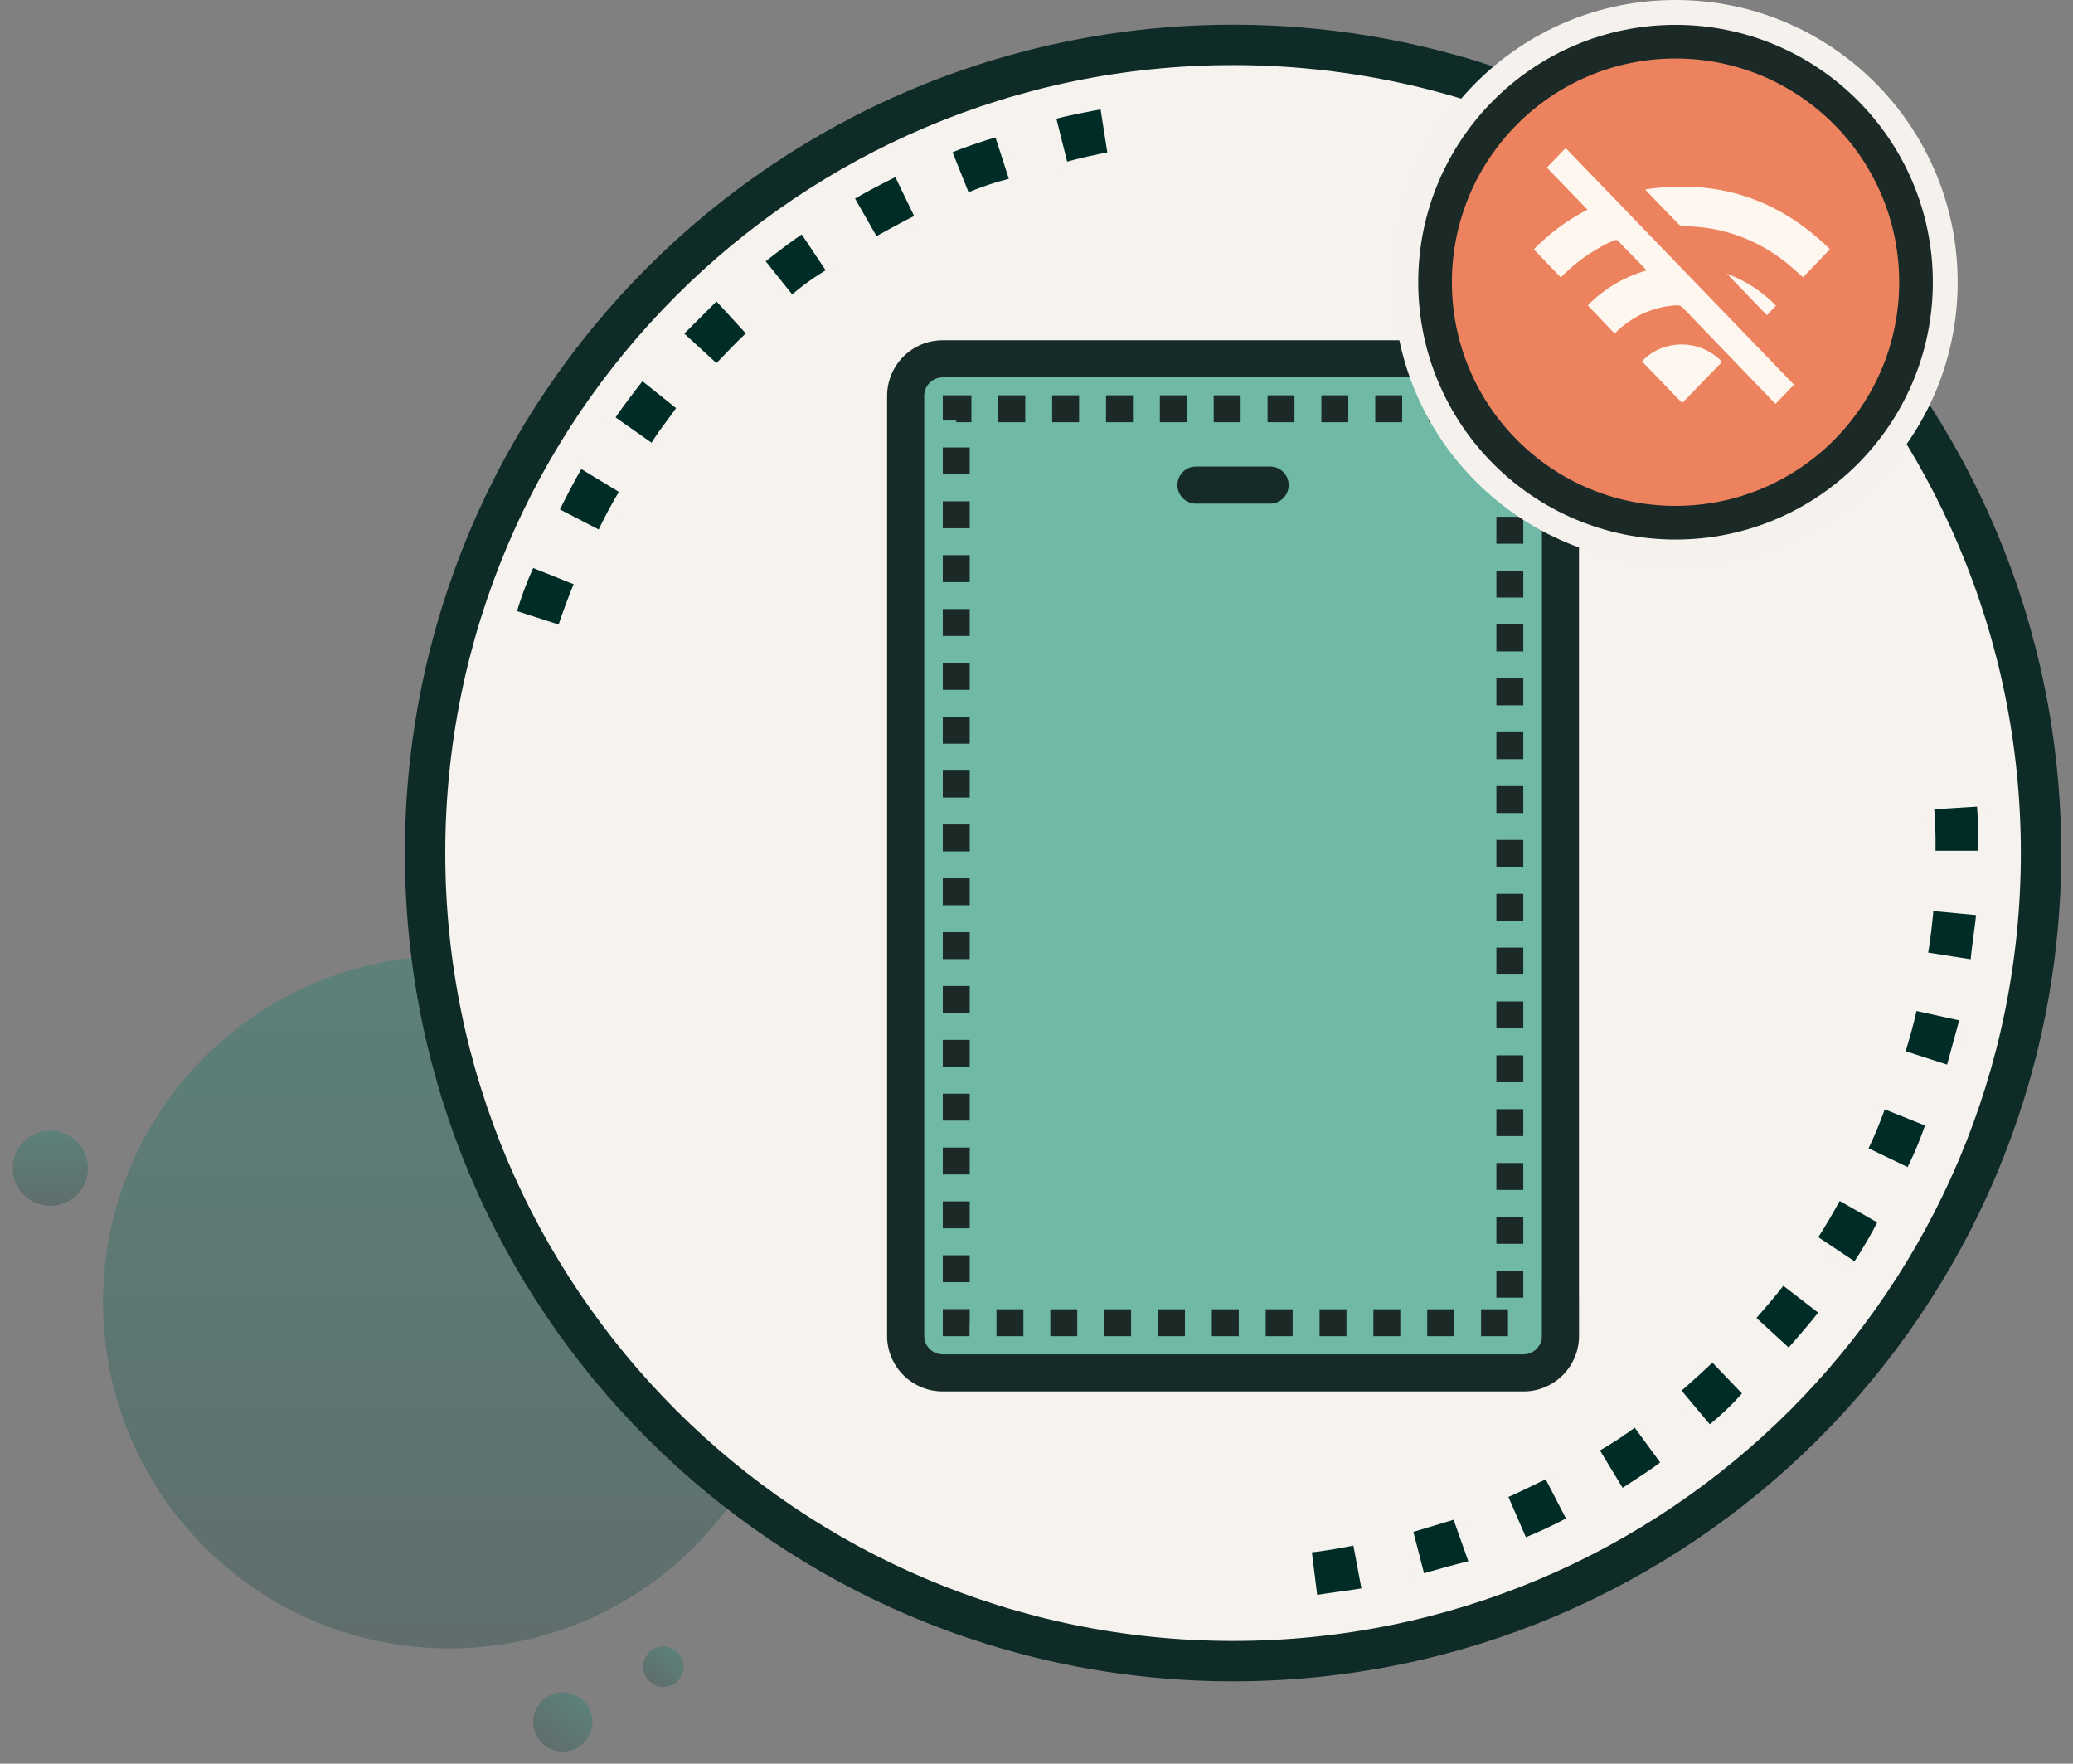 <svg width="154" height="131" viewBox="0 0 154 131" fill="none" xmlns="http://www.w3.org/2000/svg">
<rect x="0" y="0" width="154" height="131" fill="#808080" stroke="none"/>
<g opacity="0.272">
<path d="M33.374 122.44C47.58 122.44 59.096 110.924 59.096 96.718C59.096 82.512 47.58 70.996 33.374 70.996C19.168 70.996 7.652 82.512 7.652 96.718C7.652 110.924 19.168 122.44 33.374 122.44Z" fill="url(#paint0_linear_3402_4668)"/>
<path d="M40.423 129.613C40.762 129.887 41.175 130.055 41.609 130.095C42.043 130.135 42.479 130.045 42.862 129.837C43.245 129.629 43.558 129.312 43.761 128.926C43.964 128.54 44.047 128.103 44.002 127.67C43.956 127.236 43.783 126.826 43.504 126.491C43.225 126.156 42.853 125.911 42.435 125.787C42.017 125.664 41.572 125.667 41.156 125.796C40.74 125.926 40.371 126.176 40.097 126.514C39.729 126.969 39.557 127.55 39.618 128.131C39.68 128.712 39.969 129.245 40.423 129.613Z" fill="url(#paint1_linear_3402_4668)"/>
<path d="M48.338 124.961C48.569 125.148 48.851 125.263 49.147 125.29C49.443 125.317 49.741 125.256 50.002 125.114C50.264 124.972 50.477 124.756 50.616 124.492C50.755 124.229 50.812 123.931 50.781 123.635C50.75 123.339 50.632 123.059 50.442 122.83C50.252 122.601 49.998 122.434 49.713 122.349C49.428 122.265 49.124 122.267 48.84 122.355C48.555 122.443 48.304 122.613 48.116 122.844C47.865 123.154 47.748 123.552 47.789 123.948C47.831 124.345 48.028 124.709 48.338 124.961Z" fill="url(#paint2_linear_3402_4668)"/>
<path d="M3.74 89.57C4.292 89.57 4.833 89.406 5.292 89.099C5.752 88.792 6.11 88.356 6.321 87.845C6.533 87.335 6.588 86.773 6.481 86.231C6.373 85.689 6.107 85.191 5.716 84.8C5.325 84.409 4.827 84.143 4.285 84.035C3.743 83.927 3.181 83.983 2.67 84.194C2.16 84.406 1.723 84.764 1.416 85.223C1.109 85.683 0.945 86.223 0.945 86.776C0.945 87.517 1.24 88.228 1.764 88.752C2.288 89.276 2.999 89.57 3.74 89.57Z" fill="url(#paint3_linear_3402_4668)"/>
</g>
<path d="M91.601 124.811C125.541 124.811 153.054 97.298 153.054 63.358C153.054 29.419 125.541 1.906 91.601 1.906C57.662 1.906 30.148 29.419 30.148 63.358C30.148 97.298 57.662 124.811 91.601 124.811Z" fill="#F6F2ED"/>
<path d="M91.602 123.382C124.752 123.382 151.626 96.508 151.626 63.358C151.626 30.208 124.752 3.335 91.602 3.335C58.452 3.335 31.578 30.208 31.578 63.358C31.578 96.508 58.452 123.382 91.602 123.382Z" stroke="#0E2B27" stroke-width="3"/>
<path d="M97.551 118.871L97.067 114.996C98.278 114.875 99.61 114.633 100.821 114.391L101.547 118.266C100.214 118.507 98.882 118.629 97.551 118.871ZM105.541 117.297L104.573 113.544L108.204 112.454L109.538 116.207C108.084 116.57 106.752 116.934 105.541 117.297ZM113.169 114.629L111.595 110.997C112.806 110.513 113.896 109.907 114.985 109.423L116.801 112.934C115.626 113.573 114.413 114.14 113.169 114.633V114.629ZM120.431 111L118.373 107.61C119.466 106.995 120.516 106.308 121.517 105.552L123.817 108.696C122.734 109.547 121.523 110.274 120.431 111ZM126.969 106.278L124.433 103.251C125.402 102.403 126.37 101.556 127.218 100.709L129.885 103.493C129.005 104.512 128.029 105.445 126.972 106.278H126.969ZM132.902 100.588L129.996 97.92C130.844 96.951 131.691 95.983 132.418 95.014L135.562 97.436C134.723 98.529 133.752 99.62 132.905 100.588H132.902ZM137.866 94.171L134.597 91.992C135.323 90.902 135.931 89.813 136.534 88.723L139.924 90.66C139.31 91.871 138.623 93.043 137.867 94.171H137.866ZM141.862 87.148L138.351 85.453C138.908 84.314 139.394 83.141 139.806 81.941L143.437 83.394C143.018 84.687 142.493 85.942 141.868 87.149L141.862 87.148ZM144.888 79.52L141.136 78.309C141.499 77.098 141.863 75.887 142.105 74.677L145.978 75.525L144.888 79.52ZM146.704 71.65L142.83 71.045C143.072 69.834 143.193 68.502 143.314 67.291L147.188 67.654C147.07 68.865 146.828 70.317 146.707 71.651L146.704 71.65ZM147.309 63.539H143.436V63.172C143.456 62.04 143.415 60.909 143.315 59.782L147.189 59.54C147.31 60.751 147.31 61.962 147.31 63.172L147.309 63.539ZM41.733 46.83L37.98 45.619C38.358 44.29 38.844 42.994 39.433 41.744L43.065 43.197C42.582 44.408 42.097 45.619 41.733 46.83ZM44.639 39.807L41.128 37.991C41.733 36.78 42.339 35.569 43.065 34.359L46.455 36.417C45.782 37.509 45.175 38.641 44.639 39.807ZM48.514 33.39L45.245 31.09C45.971 30 46.819 28.911 47.667 27.821L50.694 30.242C49.968 31.331 49.119 32.302 48.514 33.39ZM53.236 27.458L50.33 24.79L53.236 21.884L55.904 24.79C54.932 25.641 54.083 26.61 53.236 27.458ZM58.806 22.373L56.385 19.345C57.475 18.497 58.564 17.65 59.654 16.923L61.837 20.193C60.751 20.808 59.735 21.54 58.806 22.373ZM64.981 18.011L63.044 14.621C64.255 13.895 65.466 13.287 66.676 12.684L68.371 16.201C67.161 16.802 66.071 17.408 64.981 18.011ZM71.76 14.742L70.308 11.11C71.573 10.593 72.867 10.148 74.182 9.776L75.393 13.529C74.149 13.824 72.933 14.231 71.761 14.744L71.76 14.742ZM79.025 12.441L78.056 8.566C79.39 8.203 80.724 7.961 82.052 7.718L82.657 11.593C81.447 11.838 80.236 12.08 79.025 12.444V12.441Z" fill="#002C27" stroke="#F6F2ED" stroke-width="0.7"/>
<path d="M69.034 26.258H114.166C114.722 26.258 115.255 26.479 115.648 26.872C116.041 27.265 116.262 27.798 116.262 28.354V98.668C116.262 99.224 116.041 99.757 115.648 100.15C115.255 100.543 114.722 100.764 114.166 100.764H69.034C68.478 100.764 67.945 100.543 67.551 100.15C67.158 99.757 66.938 99.224 66.938 98.668V28.354C66.938 27.798 67.158 27.265 67.551 26.872C67.945 26.479 68.478 26.258 69.034 26.258Z" fill="#70B9A7"/>
<path d="M115.922 97.954C116.288 97.954 116.638 97.809 116.896 97.55C117.155 97.292 117.3 96.942 117.3 96.576V29.406C117.3 28.322 116.874 27.282 116.115 26.509C115.355 25.736 114.323 25.292 113.239 25.273H70.035C68.939 25.273 67.888 25.708 67.113 26.483C66.338 27.259 65.902 28.31 65.902 29.406V99.356C65.938 100.428 66.389 101.444 67.161 102.189C67.932 102.935 68.963 103.351 70.035 103.35H113.309C114.369 103.315 115.375 102.874 116.118 102.117C116.862 101.361 117.286 100.347 117.304 99.287V96.463C117.304 96.282 117.268 96.102 117.198 95.935C117.129 95.767 117.027 95.615 116.899 95.487C116.77 95.359 116.618 95.258 116.451 95.189C116.283 95.12 116.103 95.085 115.922 95.085L114.544 95.045V99.287C114.528 99.629 114.385 99.952 114.143 100.194C113.901 100.436 113.577 100.579 113.235 100.596H70.035C69.682 100.596 69.341 100.461 69.085 100.217C68.828 99.973 68.675 99.64 68.658 99.287V29.406C68.658 29.041 68.803 28.69 69.061 28.432C69.32 28.173 69.67 28.028 70.035 28.028H113.309C113.649 28.063 113.965 28.223 114.194 28.478C114.423 28.733 114.549 29.063 114.547 29.406V96.575C114.547 96.94 114.692 97.291 114.949 97.549C115.207 97.808 115.557 97.953 115.922 97.954Z" fill="#162A27"/>
<path d="M94.356 37.408C94.722 37.408 95.072 37.263 95.33 37.005C95.589 36.746 95.734 36.396 95.734 36.03C95.734 35.665 95.589 35.315 95.33 35.056C95.072 34.798 94.722 34.653 94.356 34.653H88.846C88.665 34.653 88.486 34.688 88.319 34.758C88.152 34.827 88 34.928 87.872 35.056C87.744 35.184 87.643 35.336 87.574 35.503C87.504 35.67 87.469 35.849 87.469 36.03C87.469 36.211 87.504 36.391 87.574 36.558C87.643 36.725 87.744 36.877 87.872 37.005C88 37.133 88.152 37.234 88.319 37.303C88.486 37.373 88.665 37.408 88.846 37.408H94.356Z" fill="#162A27"/>
<path d="M112.164 30.361H71.039V98.248H112.164V30.361Z" stroke="#1B2927" stroke-width="2" stroke-dasharray="2 2"/>
<path d="M124.472 41.921C136.049 41.921 145.433 32.537 145.433 20.961C145.433 9.384 136.049 0 124.472 0C112.896 0 103.512 9.384 103.512 20.961C103.512 32.537 112.896 41.921 124.472 41.921Z" fill="#F5F2ED"/>
<path d="M124.445 40C134.663 40 142.945 31.493 142.945 21C142.945 10.507 134.663 2 124.445 2C114.228 2 105.945 10.507 105.945 21C105.945 31.493 114.228 40 124.445 40Z" fill="#ED835E"/>
<g clip-path="url(#clip0_3402_4668)">
<path d="M122.331 20.082C121.588 19.314 120.88 18.578 120.162 17.854C120.115 17.806 119.973 17.818 119.896 17.854C118.596 18.427 117.399 19.224 116.357 20.211C116.213 20.348 116.071 20.487 115.948 20.605C115.284 19.914 114.623 19.229 113.945 18.522C115.089 17.334 116.439 16.353 117.924 15.568L114.908 12.446L116.31 10.998L133.272 28.572L131.901 29.997C131.859 29.956 131.797 29.897 131.738 29.835C129.498 27.515 127.261 25.193 125.026 22.868C124.85 22.685 124.683 22.664 124.464 22.68C122.704 22.811 121.201 23.52 119.95 24.773L117.951 22.682C119.15 21.452 120.61 20.585 122.331 20.082Z" fill="#FDF7F0"/>
<path d="M122.246 14.061C127.535 13.28 132.1 14.735 135.945 18.513L133.94 20.596C133.55 20.254 133.147 19.869 132.714 19.525C130.95 18.102 128.849 17.199 126.632 16.909C126.089 16.836 125.539 16.821 124.993 16.771C124.896 16.769 124.801 16.735 124.723 16.674C123.906 15.841 123.101 15 122.293 14.161C122.274 14.129 122.259 14.096 122.246 14.061Z" fill="#FDF7F0"/>
<path d="M127.929 26.878L124.968 29.938L121.98 26.842C123.477 25.216 126.255 25.107 127.929 26.878Z" fill="#FDF7F0"/>
<path d="M128.285 20.326C129.69 20.858 130.905 21.64 131.93 22.702L131.264 23.414L128.285 20.326Z" fill="#FDF7F0"/>
</g>
<path d="M124.474 38.825C134.34 38.825 142.338 30.827 142.338 20.961C142.338 11.095 134.34 3.096 124.474 3.096C114.607 3.096 106.609 11.095 106.609 20.961C106.609 30.827 114.607 38.825 124.474 38.825Z" stroke="#1B2927" stroke-width="2.5"/>
<defs>
<linearGradient id="paint0_linear_3402_4668" x1="33.374" y1="70.996" x2="33.374" y2="122.44" gradientUnits="userSpaceOnUse">
<stop stop-color="#00836A"/>
<stop offset="1" stop-color="#073E39"/>
</linearGradient>
<linearGradient id="paint1_linear_3402_4668" x1="43.197" y1="126.188" x2="40.423" y2="129.613" gradientUnits="userSpaceOnUse">
<stop stop-color="#00836A"/>
<stop offset="1" stop-color="#073E39"/>
</linearGradient>
<linearGradient id="paint2_linear_3402_4668" x1="50.232" y1="122.623" x2="48.338" y2="124.961" gradientUnits="userSpaceOnUse">
<stop stop-color="#00836A"/>
<stop offset="1" stop-color="#073E39"/>
</linearGradient>
<linearGradient id="paint3_linear_3402_4668" x1="3.74" y1="83.981" x2="3.74" y2="89.57" gradientUnits="userSpaceOnUse">
<stop stop-color="#00836A"/>
<stop offset="1" stop-color="#073E39"/>
</linearGradient>
<clipPath id="clip0_3402_4668">
<rect width="22" height="19" fill="white" transform="translate(113.945 11)"/>
</clipPath>
</defs>
</svg>
